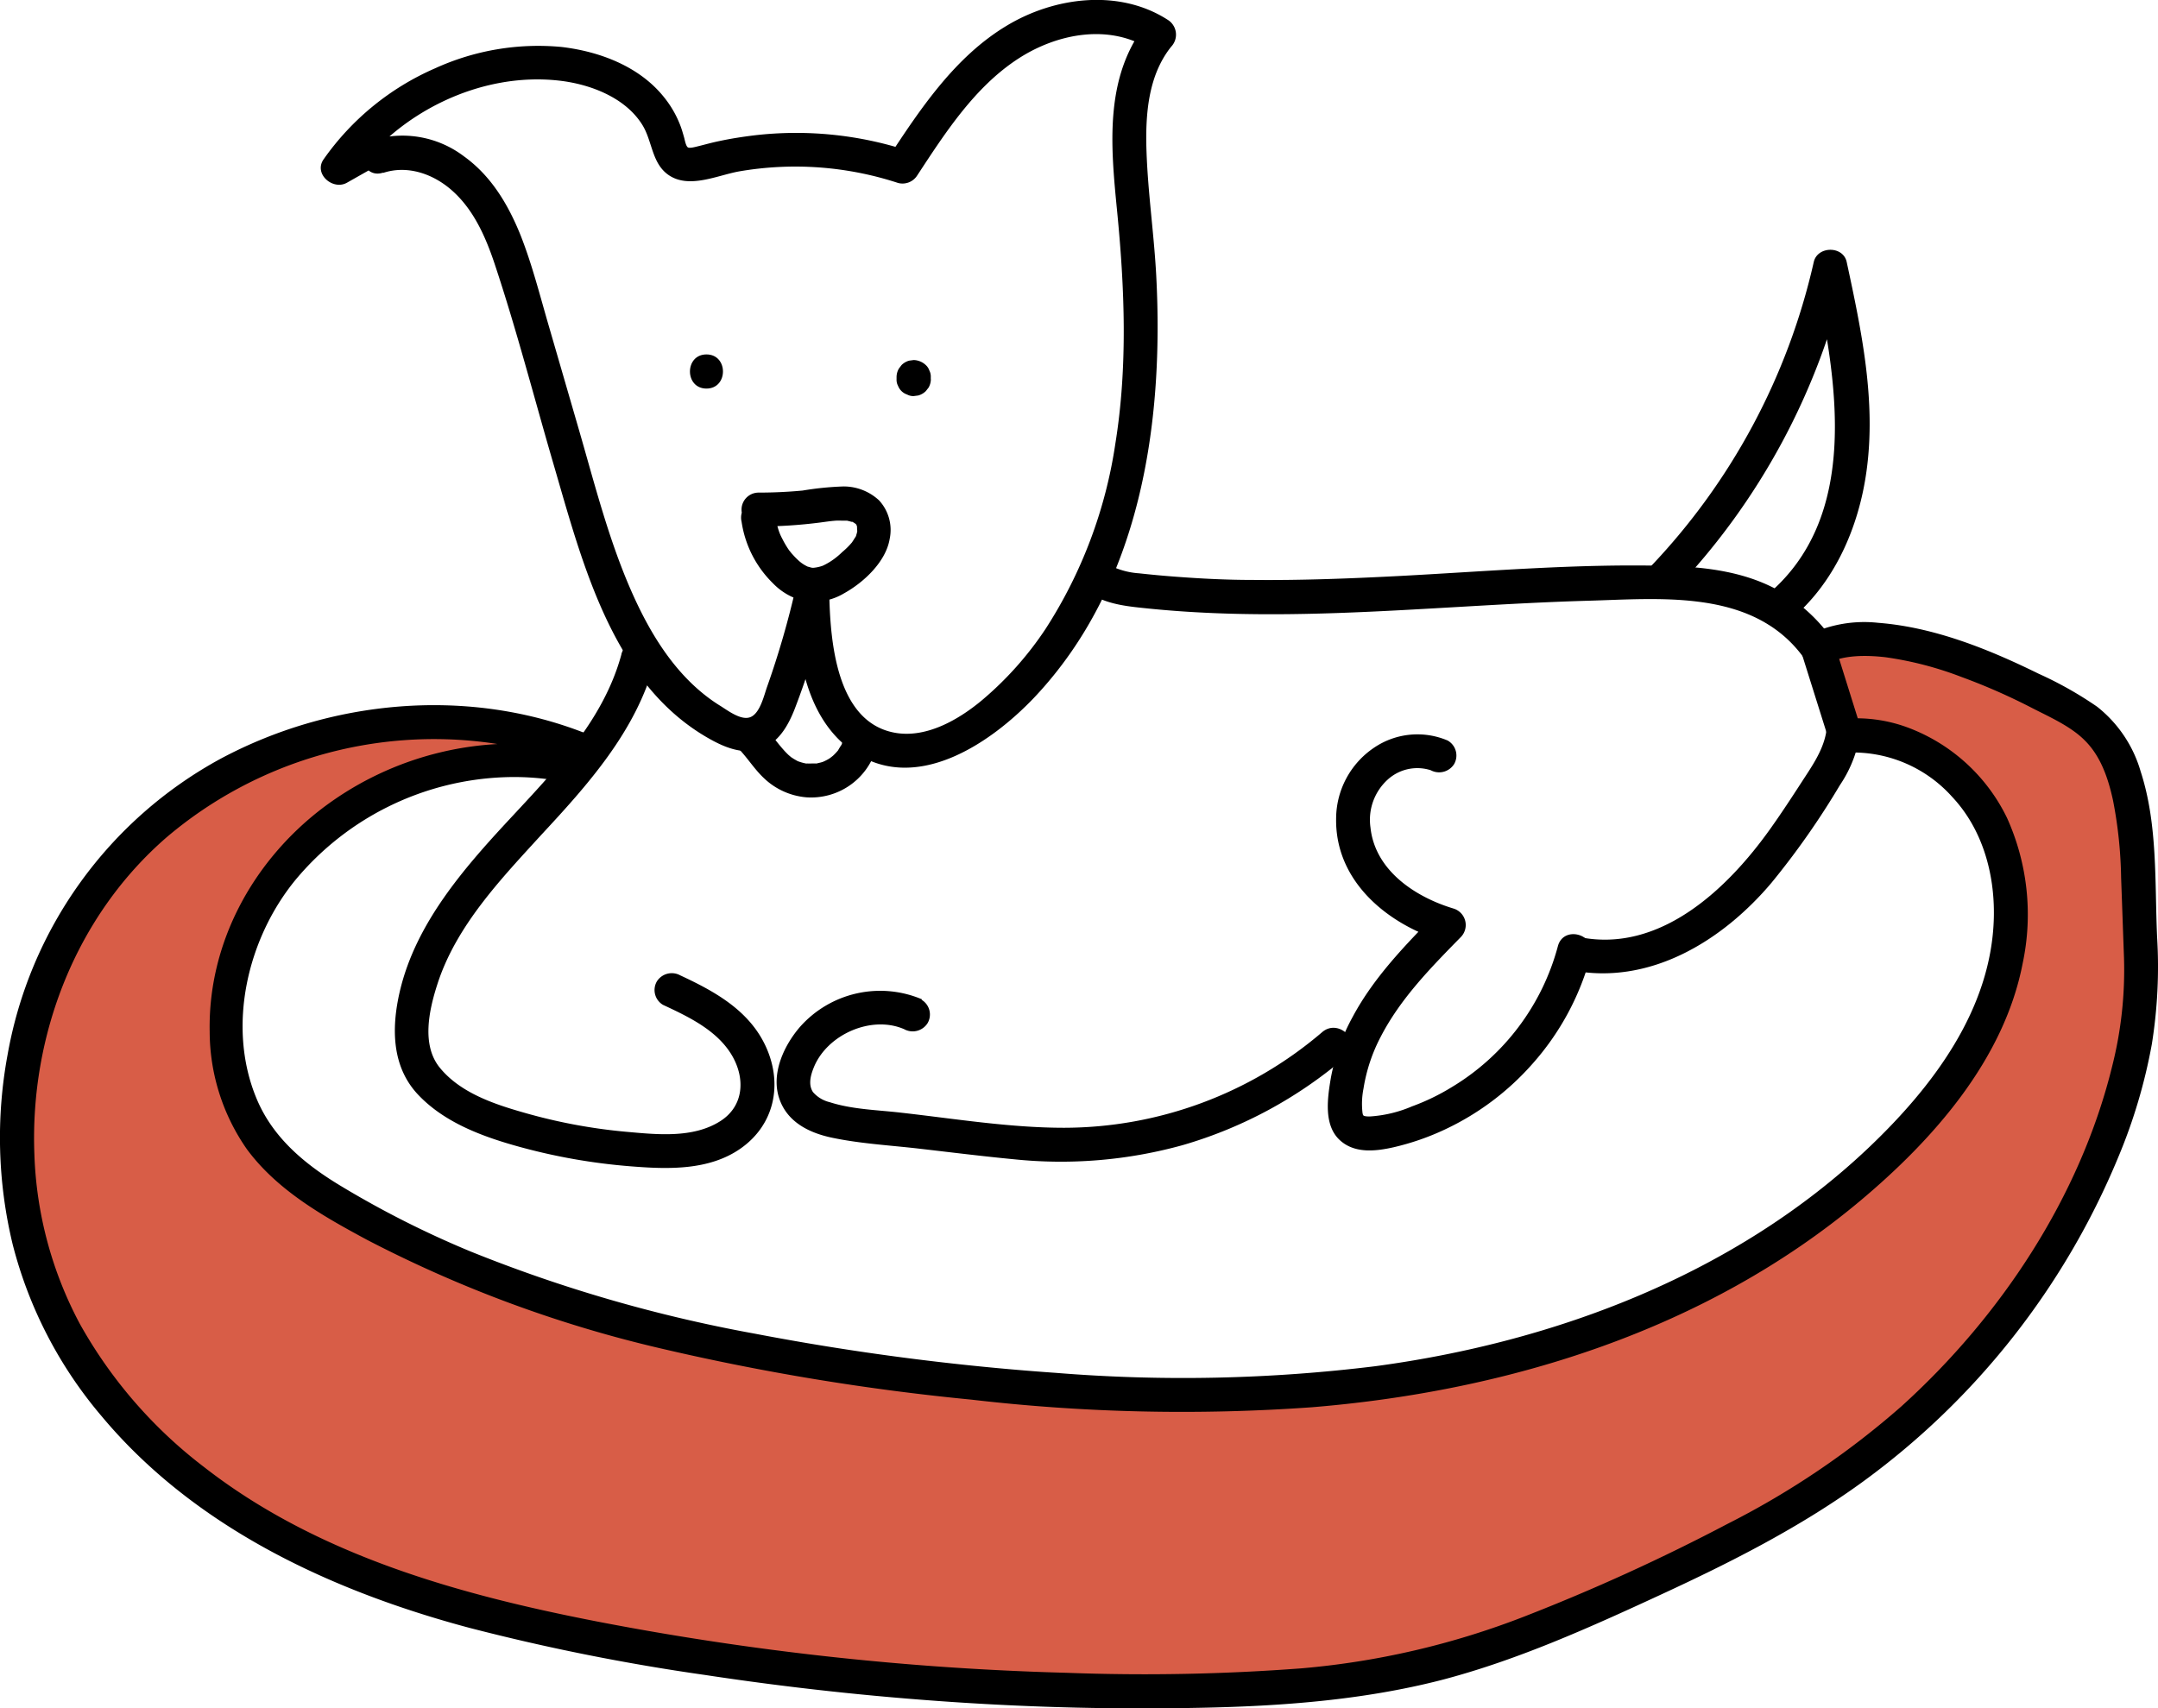 <svg xmlns="http://www.w3.org/2000/svg" viewBox="0 0 284.36 225.1"><defs><style>.cls-1{fill:#d85d47;}</style></defs><g id="Capa_2" data-name="Capa 2"><g id="Layer_1" data-name="Layer 1"><path d="M50.48,22.79c3.22-1.07,6.63.13,9.1,2.33,2.83,2.51,4.4,6.08,5.58,9.6,2.91,8.73,5.22,17.7,7.8,26.53C76.81,74.44,80.85,90.64,94,97.65c2.11,1.12,4.51,1.9,6.81.83,2-1,3.1-3,3.89-5a102.43,102.43,0,0,0,4.46-14.83l-4.42-.6c.14,7.28,1.08,16.3,7.54,20.88,8.26,5.85,18.2-.9,24-7,14-14.81,17.1-36,16.08-55.55-.29-5.54-1.11-11-1.29-16.58-.15-4.68.21-9.85,3.26-13.65a2.3,2.3,0,0,0-.46-3.54c-6.44-4.14-15-3-21.27.81-6.79,4.1-11.32,10.92-15.58,17.41l2.54-1a47.53,47.53,0,0,0-20.1-2c-1.57.19-3.13.43-4.67.76-.88.18-1.75.42-2.62.64-.39.09-1.27.36-1.53.19s-.4-.95-.48-1.25c-.16-.56-.31-1.11-.52-1.65a13.69,13.69,0,0,0-2.11-3.67C84.27,8.74,79,6.78,74,6.19A32.74,32.74,0,0,0,57.34,9,35,35,0,0,0,42.64,21c-1.34,1.92,1.23,4.13,3.08,3.08l3.16-1.79c2.52-1.43.25-5.32-2.27-3.89l-3.16,1.8,3.08,3.08c5.91-8.45,16.75-13.81,27.1-12.66,4.08.45,8.74,2.2,11,5.82,1.36,2.17,1.23,5.15,3.55,6.68,2.68,1.76,6.33,0,9.15-.52a43.5,43.5,0,0,1,21,1.51,2.29,2.29,0,0,0,2.54-1c3.69-5.62,7.56-11.64,13.31-15.38,5.09-3.31,12-4.67,17.38-1.22L151.14,3c-5.69,7.1-4.77,16.32-3.94,24.81,1,10.16,1.41,20.54-.23,30.66a61.62,61.62,0,0,1-9.18,24.39,44.3,44.3,0,0,1-8.45,9.47c-3,2.49-7.13,4.89-11.18,4.28-8-1.22-8.77-12.2-8.89-18.5,0-2.47-3.84-3.14-4.42-.6a116.6,116.6,0,0,1-3.77,13c-.4,1.12-.92,3.49-2.2,4s-3.14-1-4.12-1.58c-5.54-3.5-9.07-9.31-11.64-15.19-3-6.87-4.84-14.25-6.93-21.43L72.31,42.94c-1.17-4-2.19-8.09-3.74-12-1.62-4-3.85-7.76-7.44-10.34a13.41,13.41,0,0,0-11.85-2.19c-2.73.91-1.56,5.26,1.2,4.34Z"/><path d="M100,69.39a64.43,64.43,0,0,0,8.1-.53c.77-.1,1.24-.18,2-.24a7.87,7.87,0,0,1,.84,0h.56c-.21,0,.06,0,.13,0l.44.11s.35.13.16,0,.13.07.14.07.26.15.38.24c-.28-.22.23.21,0,0,.11.09.18.29.08.08a1.78,1.78,0,0,1,.13.45c-.07-.34,0,.34,0,.45,0,.28,0,0,0,0a3.45,3.45,0,0,1-.12.46.78.78,0,0,1-.17.37l-.27.43s-.21.31-.09.15A9.91,9.91,0,0,1,111,72.74a10.53,10.53,0,0,1-1.09.93,8.72,8.72,0,0,1-1.5.89,5,5,0,0,1-1.22.27s-.49,0-.14,0a1.87,1.87,0,0,1-.34-.08l-.34-.1c.1,0,.29.16-.11-.06a4.54,4.54,0,0,1-1.08-.76,8.84,8.84,0,0,1-.68-.69c-.11-.12-.22-.24-.32-.37s-.24-.3-.11-.12a12.5,12.5,0,0,1-1-1.67,6.62,6.62,0,0,1-.56-1.39,13,13,0,0,1-.45-2A2.27,2.27,0,0,0,99.29,66a2.32,2.32,0,0,0-1.57,2.77,14.25,14.25,0,0,0,4.13,8.1,8.38,8.38,0,0,0,4,2.32,7.82,7.82,0,0,0,5.38-1c2.58-1.43,5.49-4.14,6-7.15a5.75,5.75,0,0,0-1.4-5.1,6.85,6.85,0,0,0-4.68-1.83,40.5,40.5,0,0,0-5.39.54q-2.89.27-5.8.27a2.25,2.25,0,0,0,0,4.5Z"/><path d="M97.17,98.51c1.26,1.26,2.18,2.8,3.45,4a9.21,9.21,0,0,0,5.64,2.57A8.93,8.93,0,0,0,115.35,99a2.25,2.25,0,0,0-4.34-1.2c-.14.38,0-.07-.05.15s-.16.32-.25.47-.15.24-.22.37c-.32.54.14-.14-.09.14a7.12,7.12,0,0,1-.66.69s-.45.35-.27.22l-.29.19c-.15.09-.31.17-.47.25s-.42.18-.21.11-.3.09-.35.1l-.55.13c-.39.08.49,0-.2,0l-.45,0a5.44,5.44,0,0,1-.57,0c-.39,0,.48.12-.19,0a6.6,6.6,0,0,1-1-.28c-.36-.14.41.23-.19-.09l-.4-.23s-.47-.31-.34-.21-.26-.23-.3-.26a10.09,10.09,0,0,1-.72-.74c-1-1.12-1.83-2.38-2.89-3.45a2.25,2.25,0,0,0-3.19,3.18Z"/><path d="M93.09,51.21c2.9,0,2.9-4.5,0-4.5s-2.9,4.5,0,4.5Z"/><path d="M122.65,50V49.7a1.73,1.73,0,0,0-.19-.87,1.7,1.7,0,0,0-.47-.72,2.42,2.42,0,0,0-1.59-.66l-.6.08a2.26,2.26,0,0,0-1,.58l-.35.46a2.23,2.23,0,0,0-.31,1.13V50a1.68,1.68,0,0,0,.2.86A1.95,1.95,0,0,0,119.54,52a1.68,1.68,0,0,0,.86.2l.6-.08a2.26,2.26,0,0,0,1-.58l.36-.46a2.25,2.25,0,0,0,.3-1.13Z"/><path d="M81.88,86.26c-2.35,8.64-8.75,15.26-14.68,21.64-6.1,6.56-12.43,13.81-14.52,22.77-1.12,4.82-1.09,10,2.53,13.72,3.31,3.44,8,5.26,12.52,6.55a78.38,78.38,0,0,0,15.5,2.78c4.8.38,10.18.55,14.32-2.33,4.49-3.12,5.6-8.45,3.42-13.34s-6.85-7.42-11.34-9.51a2.32,2.32,0,0,0-3.08.81,2.27,2.27,0,0,0,.81,3.08c3.37,1.57,7.16,3.36,9.11,6.7,1.74,3,1.56,6.6-1.5,8.59-3.6,2.33-8.39,1.8-12.45,1.44a72.33,72.33,0,0,1-13.6-2.56C65,145.48,60.67,144,58,140.77c-2.51-3-1.46-7.67-.37-11.05C60.11,122,66,115.86,71.35,110c6.16-6.63,12.44-13.65,14.87-22.58.76-2.8-3.58-4-4.34-1.2Z"/><path d="M121.51,131.71a14.11,14.11,0,0,0-16.09,3.62c-2.1,2.43-3.8,6.07-2.78,9.31s4,4.67,7,5.3c3.75.79,7.66,1,11.46,1.44,4.16.48,8.32,1,12.49,1.4a60,60,0,0,0,22.28-1.87,57.54,57.54,0,0,0,21.53-11.69c2.2-1.9-1-5.07-3.18-3.19a52.43,52.43,0,0,1-34,12.6c-7.21,0-14.44-1.2-21.59-2-3.06-.35-6.34-.42-9.29-1.37a4.21,4.21,0,0,1-2.21-1.33c-.67-1-.29-2.29.12-3.29,1.76-4.3,7.57-6.89,11.9-5a2.32,2.32,0,0,0,3.08-.8,2.26,2.26,0,0,0-.8-3.08Z"/><path d="M190.84,97.63a10.17,10.17,0,0,0-9.78.91,11.32,11.32,0,0,0-5,9.39c-.11,8.32,6.92,14,14.26,16.15l-1-3.76c-4.1,4.18-8.29,8.48-11.07,13.68a26.75,26.75,0,0,0-2.88,8.05c-.44,2.6-1,6.24,1.2,8.23,1.94,1.77,4.71,1.45,7.06.92a33.6,33.6,0,0,0,6.82-2.37,35.39,35.39,0,0,0,11.45-8.59,35,35,0,0,0,7.72-14.33c.73-2.81-3.61-4-4.34-1.2a31,31,0,0,1-13.94,18.54,28.9,28.9,0,0,1-5.28,2.56,16.76,16.76,0,0,1-5.55,1.33c-.24,0-.47,0-.71-.06s-.33-.39-.1,0a1,1,0,0,1-.17-.49,10.36,10.36,0,0,1,.14-3.14,22.06,22.06,0,0,1,2.26-6.8c2.61-5.06,6.62-9.13,10.57-13.16a2.27,2.27,0,0,0-1-3.76c-5-1.51-10.31-5-10.91-10.66a7.15,7.15,0,0,1,2.35-6.4,5.8,5.8,0,0,1,5.59-1.16,2.34,2.34,0,0,0,3.08-.81,2.27,2.27,0,0,0-.81-3.08Z"/><path d="M144.06,78.48c2.25,1.25,4.76,1.46,7.27,1.72,2.76.28,5.53.47,8.3.59,5.54.24,11.09.19,16.63,0,11-.38,22.06-1.31,33.11-1.62,9.1-.26,20.32-1.39,27.08,6,2.65,2.9,4.93,7.5,4.15,11.53-.46,2.34-1.89,4.36-3.16,6.32s-2.68,4.12-4.11,6.13c-5.63,7.94-14.58,16.54-25.25,14.34-2.83-.59-4,3.75-1.2,4.34,10.4,2.15,20.07-3.8,26.56-11.5a104.55,104.55,0,0,0,9-12.85A16.48,16.48,0,0,0,245.19,96a17,17,0,0,0-1.38-7.4,21.86,21.86,0,0,0-8.94-10.49c-4.57-2.73-10-3.4-15.2-3.53-11.7-.31-23.41.7-35.08,1.32-6.52.34-13.05.6-19.59.53-3.34,0-6.68-.17-10-.42-1.63-.12-3.25-.27-4.88-.45a10.06,10.06,0,0,1-3.78-1c-2.53-1.4-4.81,2.48-2.27,3.88Z"/><path d="M220.62,77.84A90,90,0,0,0,243.3,35.7H239c3,14.08,6.44,32.55-6.5,43a2.26,2.26,0,0,0,0,3.18,2.3,2.3,0,0,0,3.18,0c6-4.85,9.26-12.35,10.28-19.86,1.27-9.24-.68-18.49-2.62-27.49-.46-2.16-3.85-2.13-4.34,0a85.56,85.56,0,0,1-21.52,40.16c-2,2.09,1.18,5.28,3.18,3.18Z"/><path class="cls-1" d="M239.58,85.5c8.73-4.62,27.33,4.28,34.89,9,8.37,5.25,7,20.61,7.63,30.47s-2,19.71-5.93,28.76a97.71,97.71,0,0,1-32.52,40c-9,6.43-19,11.27-29.09,15.84-8.53,3.87-17.19,7.59-26.28,9.84-10.32,2.56-21,3.18-31.65,3.34a381.77,381.77,0,0,1-76.86-6.61C65.85,213.55,52,210.1,39.29,203.74S15.2,187.91,8.48,175.44C-2,156,1,130.1,15.56,113.49S55.45,90.66,76.1,98.59l-1.37,2.24a39.49,39.49,0,0,0-38.85,15.48c-7.5,10.51-8.73,26.28,0,35.8a38.18,38.18,0,0,0,9,6.78c22.58,13.26,48.75,19,74.72,22.34,23.09,2.94,46.66,4.07,69.55-.16s45.2-14.17,61.39-30.9c5.41-5.59,10.16-12,12.66-19.38s2.54-15.8-1.07-22.69-11.23-11.84-19-11.15Z"/><path d="M240.71,87.45c2.22-1.14,5.16-1.13,7.76-.83a45.41,45.41,0,0,1,10,2.6,80.6,80.6,0,0,1,9.28,4.08c2.35,1.21,5.15,2.43,7,4.32,2.09,2.09,3.06,5,3.68,7.85a57.55,57.55,0,0,1,1.07,10.23c.13,3.51.25,7,.38,10.53a51.79,51.79,0,0,1-1.56,14.3c-4.23,17.22-14.7,33-27.78,44.82A109.68,109.68,0,0,1,227.7,200.8a260.79,260.79,0,0,1-26.91,12.27,105.89,105.89,0,0,1-29.26,6.8,274,274,0,0,1-31,.59,378.55,378.55,0,0,1-61.9-6.77c-18.22-3.55-36.85-8.74-51.72-20.33a61.27,61.27,0,0,1-16.38-18.87,51,51,0,0,1-6-22.37C3.93,136.43,10,120.68,22,110.31a54.44,54.44,0,0,1,42.58-12.4,51.33,51.33,0,0,1,11,2.85l-1.35-3.31-1.37,2.24,2.54-1a41.91,41.91,0,0,0-33,7.89c-9.13,7-15,17.76-14.77,29.4a27.17,27.17,0,0,0,4.92,15.5c4,5.4,10,8.79,15.76,11.89a164.81,164.81,0,0,0,38.54,14.29A311,311,0,0,0,128,184.46a239.84,239.84,0,0,0,44.91,1c26-2.14,51.95-10.24,72.17-27.17,9.64-8.07,19-18.63,21.45-31.34a30.94,30.94,0,0,0-2.07-19.17A23.79,23.79,0,0,0,251.7,96a19.47,19.47,0,0,0-8.54-1.28l2.17,1.65-3.58-11.44c-.86-2.76-5.21-1.58-4.34,1.19L241,97.55a2.27,2.27,0,0,0,2.17,1.65A17.54,17.54,0,0,1,257.22,105c4,4.25,5.63,10.12,5.51,15.85-.26,12.19-8.14,22.5-16.64,30.54-17.55,16.58-41.18,25.48-64.83,28.66a207.53,207.53,0,0,1-42.14.88,335.33,335.33,0,0,1-39.69-5.17A191.37,191.37,0,0,1,62,164.93a127.5,127.5,0,0,1-17.22-8.71c-4.68-2.84-8.87-6.32-11-11.5-3.9-9.43-1.2-21,5.15-28.75a37.61,37.61,0,0,1,27.53-13.54,34.39,34.39,0,0,1,7.65.57,2.34,2.34,0,0,0,2.54-1l1.38-2.24a2.28,2.28,0,0,0-1.35-3.3C61.29,90.57,43.5,92.27,29.06,100A55.38,55.38,0,0,0,1,139a59.94,59.94,0,0,0,.67,25,56.55,56.55,0,0,0,11.77,22.7c12.28,14.68,30.3,23,48.43,27.84a282.55,282.55,0,0,0,31.06,6.21q16.21,2.46,32.59,3.56t32.68.76c10.63-.21,21.35-1,31.67-3.64,10.06-2.62,19.61-6.94,29-11.28,9.24-4.27,18.37-8.89,26.62-14.89a100.4,100.4,0,0,0,33.62-42.72,71.49,71.49,0,0,0,4.44-14.94,64.45,64.45,0,0,0,.69-14.15c-.32-7.22.1-14.8-2.16-21.76a16.81,16.81,0,0,0-5.74-8.55,49.08,49.08,0,0,0-7.71-4.35c-6.59-3.24-13.77-6.14-21.16-6.71a16.85,16.85,0,0,0-9.05,1.53C235.86,84.88,238.14,88.76,240.71,87.45Z"/></g></g></svg>